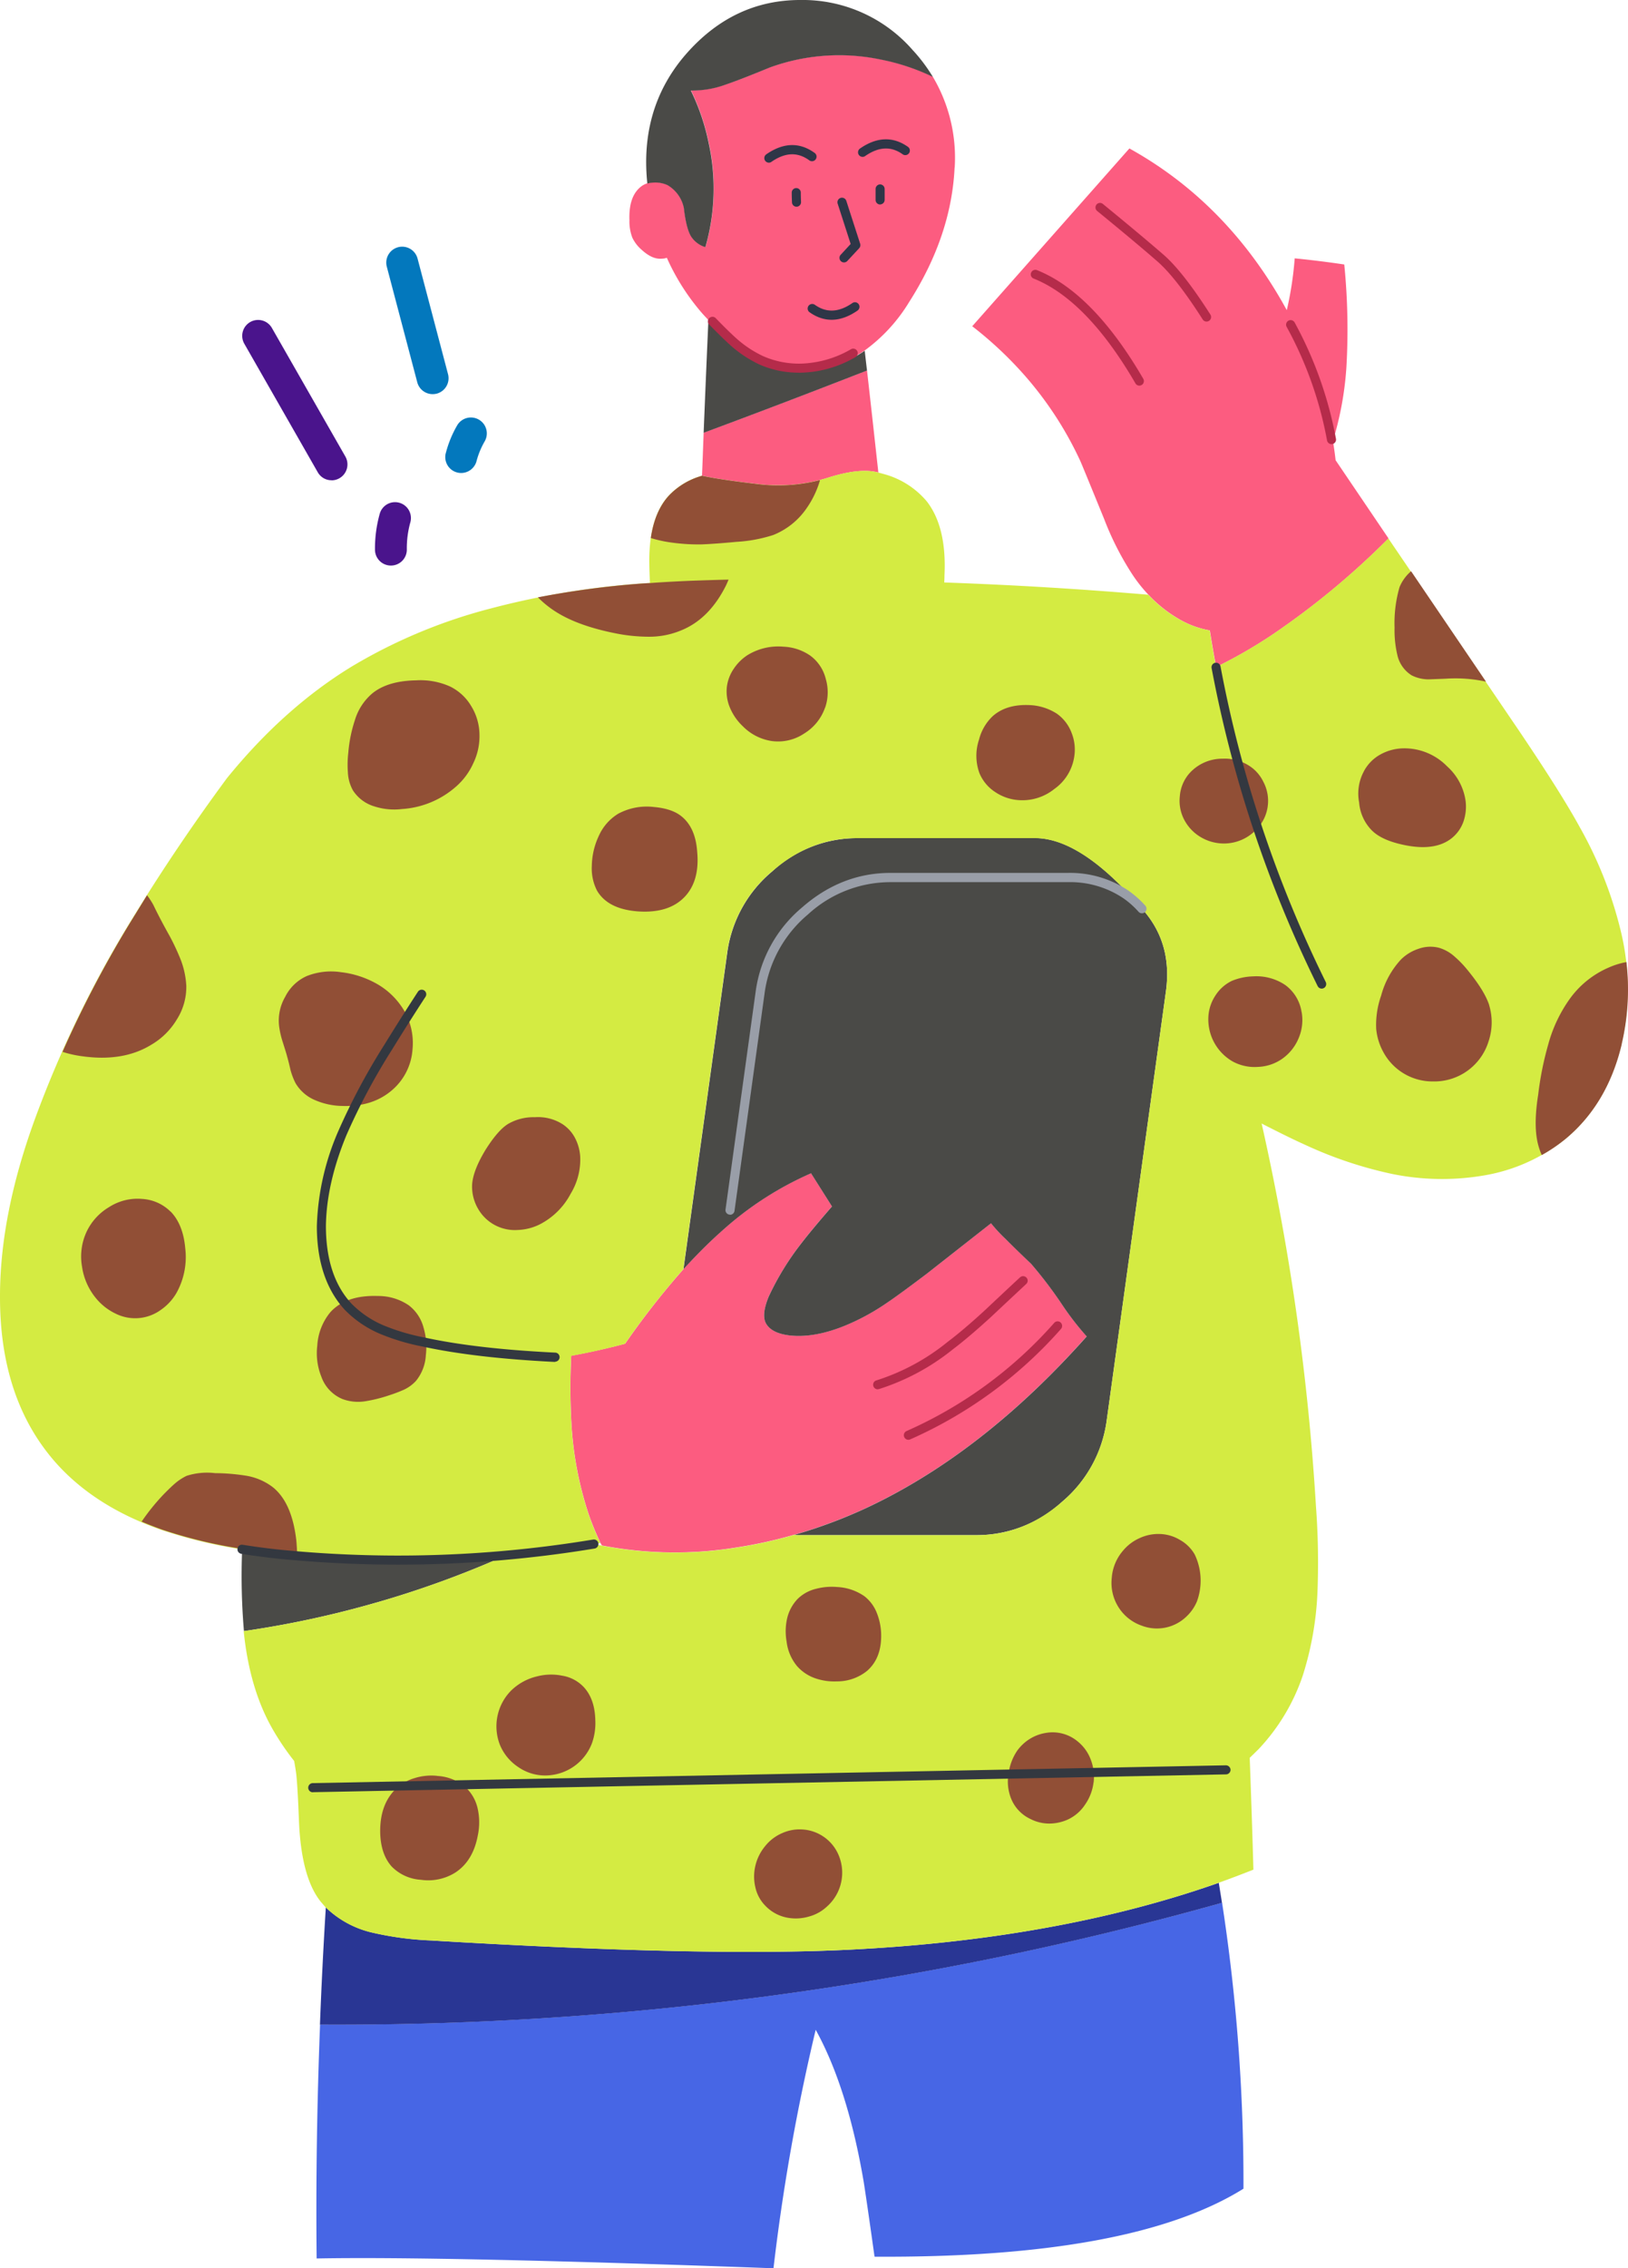 <svg xmlns="http://www.w3.org/2000/svg" width="427.3" height="594.875" viewBox="0 0 427.3 594.875">
  <g id="Group_5066" data-name="Group 5066" transform="translate(-157.001 -3673.562)">
    <g id="Group_4967" data-name="Group 4967" transform="translate(-789.648 -1347.448)">
      <path id="Path_21704" data-name="Path 21704" d="M904.1,474.344q.836,5.3,2.807,19.371,67.562.418,96.832-17.828a482.784,482.784,0,0,0-5.614-75,863.116,863.116,0,0,1-97.6,21.342,857.372,857.372,0,0,1-139.151,10.607q-1.221,31.145-.9,61.348,32.592-.611,119.909,2.571a538.218,538.218,0,0,1,11.078-62.547q8.453,15.331,12.643,40.134" transform="translate(269.282 5119.128)" fill="#4766e5"/>
      <path id="Path_21705" data-name="Path 21705" d="M892.378,204.282a41.566,41.566,0,0,0-5.786-23.913,56.285,56.285,0,0,0-13.478-4.478,53.412,53.412,0,0,0-29.27,2.079c-5.164,2.143-9.064,3.664-11.678,4.521a25.777,25.777,0,0,1-9,1.5,58.522,58.522,0,0,1,4.714,13.949,55.389,55.389,0,0,1-.9,27.127,6.731,6.731,0,0,1-3.45-2.378c-.986-1.2-1.736-3.836-2.207-7.928a9.06,9.06,0,0,0-4.286-5.957,8.4,8.4,0,0,0-5.314-.429,5.326,5.326,0,0,0-1.843,1.007c-2.057,1.714-3.021,4.585-2.871,8.635a11.861,11.861,0,0,0,.771,4.65,9.7,9.7,0,0,0,2.379,3.107c1.907,1.757,3.685,2.55,5.357,2.378a3.815,3.815,0,0,0,1.307-.236,58.556,58.556,0,0,0,9.471,14.785c.471.514.964,1.029,1.436,1.543q11.732,12.567,26.292,12.578a25.79,25.79,0,0,0,14.721-4.586,43.672,43.672,0,0,0,11.678-12.707q11.089-17.356,11.935-35.291h0Zm-66.3,80.782q4.179.964,14.25,2.143a43.712,43.712,0,0,0,18.6-1.543c5.678-1.821,10.157-2.314,13.414-1.436q-1.639-14.946-2.978-26.763-23.592,9.193-42.877,16.328c-.15,3.921-.279,7.671-.428,11.271ZM927.027,510.784a74.08,74.08,0,0,1-6.385-8.228,107,107,0,0,0-8.228-10.842q-4.468-4.307-6.685-6.493a40.707,40.707,0,0,1-3.814-4.114l-16.928,13.285c-4.928,3.707-8.357,6.193-10.307,7.521a57.969,57.969,0,0,1-11.035,6.021q-8.164,3.343-14.721,2.571c-3.171-.386-5.228-1.5-6.15-3.278-.707-1.5-.45-3.793.771-6.857a74.09,74.09,0,0,1,8.635-14.078q2.571-3.343,7.992-9.6l-5.014-7.928a5.7,5.7,0,0,1-.471-.771,85.869,85.869,0,0,0-21.878,13.778c-2.078,1.778-4.135,3.686-6.193,5.721-1.778,1.757-3.578,3.643-5.421,5.657a210.792,210.792,0,0,0-15.321,19.563q-7.071,1.864-14.142,3.15a168.087,168.087,0,0,0,.064,18,92.343,92.343,0,0,0,4.478,23.485,74.781,74.781,0,0,0,3.107,7.564c.129.236.257.471.364.707a101.046,101.046,0,0,0,35.72.471,115.926,115.926,0,0,0,14.785-3.279,127.861,127.861,0,0,0,22.949-9q28.252-14.3,53.826-43.048h0Zm67.6-281.11q-6.782-1-13.006-1.607a90.423,90.423,0,0,1-2.078,13.585c-.428-.771-.857-1.543-1.307-2.336q-15.139-26.292-40.005-40.07l-41.248,46.627A99.009,99.009,0,0,1,910.57,258.58a93.116,93.116,0,0,1,14.785,22.649q.482,1.061,6.257,15.214a77.418,77.418,0,0,0,7.328,14.421,38.752,38.752,0,0,0,4.286,5.421,34.325,34.325,0,0,0,7.521,6.085,24.4,24.4,0,0,0,8.593,3.278c.514,3.236,1.071,6.428,1.671,9.6a124.7,124.7,0,0,0,17.4-10.307,204.687,204.687,0,0,0,27.835-23.421L992.36,281.015c-.193-1.693-.429-3.386-.707-5.057a85.288,85.288,0,0,0,3.514-18.964,171.439,171.439,0,0,0-.536-27.3" transform="translate(304.848 4860.697)" fill="#fc5c80"/>
      <path id="Path_21706" data-name="Path 21706" d="M900.051,264.585q-14.56,0-26.292-12.578-.707,16.039-1.243,29.506,19.285-7.135,42.877-16.328c-.214-1.779-.407-3.514-.6-5.185a25.681,25.681,0,0,1-14.721,4.586m32.549-76.5a43.247,43.247,0,0,0-5.314-7.028,38.3,38.3,0,0,0-29.442-13.049q-17.517,0-29.934,14.142c-.879,1.007-1.693,2.014-2.443,3.043q-9.61,13.146-7.757,30.942a8.315,8.315,0,0,1,1.607-.236,7.785,7.785,0,0,1,3.686.664,8.991,8.991,0,0,1,4.286,5.957c.471,4.093,1.221,6.728,2.207,7.928a6.82,6.82,0,0,0,3.45,2.378,55.386,55.386,0,0,0,.9-27.127,57.588,57.588,0,0,0-4.714-13.949,25.293,25.293,0,0,0,9-1.5q3.921-1.318,11.678-4.521a53.226,53.226,0,0,1,29.27-2.078,56.288,56.288,0,0,1,13.478,4.478h0Zm-19.8,199.727a32.883,32.883,0,0,0-22.349,8.764A33.629,33.629,0,0,0,878.73,417.75l-11.507,83.118c1.843-2.014,3.643-3.9,5.421-5.657,2.057-2.036,4.135-3.943,6.193-5.721a86.462,86.462,0,0,1,21.878-13.778,6.734,6.734,0,0,0,.471.771l5.014,7.928q-5.432,6.268-7.992,9.6a72.365,72.365,0,0,0-8.635,14.078c-1.243,3.064-1.5,5.336-.771,6.857.921,1.779,2.957,2.871,6.15,3.278q6.557.771,14.721-2.571a58.635,58.635,0,0,0,11.035-6.021q2.925-1.961,10.306-7.521l16.928-13.285a40.722,40.722,0,0,0,3.814,4.114c1.478,1.478,3.685,3.643,6.685,6.493a109.611,109.611,0,0,1,8.228,10.842,74.1,74.1,0,0,0,6.385,8.228q-25.585,28.735-53.848,43.048a128.5,128.5,0,0,1-22.949,9c.429.043.878.064,1.307.064h46.627a33.118,33.118,0,0,0,22.413-8.764,33.638,33.638,0,0,0,11.678-21.171L993.84,428.056q1.736-12.407-5.786-21.171a.569.569,0,0,1-.107-.129c-.107-.15-.236-.279-.364-.429q-15.846-18.546-28.134-18.535H912.822ZM786.72,588.271a260.789,260.789,0,0,0,34.049-12.407,311.225,311.225,0,0,1-56.869,0q-6.621-.611-12.514-1.543a171.259,171.259,0,0,0,.429,20.978,3.142,3.142,0,0,0,.064.471,258.654,258.654,0,0,0,34.884-7.521" transform="translate(258.82 4853)" fill="#4a4a47"/>
      <path id="Path_21707" data-name="Path 21707" d="M790.474,413.578a82.769,82.769,0,0,1-16.156-2.143,25.888,25.888,0,0,1-11.935-6.557q-.964,15.492-1.543,30.77a857.178,857.178,0,0,0,139.151-10.607,858.467,858.467,0,0,0,97.6-21.342c-.257-1.736-.557-3.493-.836-5.25q-42.041,14.785-96.7,17.528-37.734,1.9-109.581-2.378Z" transform="translate(269.786 5116.34)" fill="#293694"/>
      <path id="Path_21708" data-name="Path 21708" d="M924.271,330.721q9.964-8.775,22.349-8.764h46.627q12.278,0,28.135,18.535a3.489,3.489,0,0,1,.364.429.564.564,0,0,0,.129.107q7.521,8.775,5.786,21.171L1012.1,474.822a33.835,33.835,0,0,1-11.678,21.171q-10.028,8.775-22.413,8.764H931.385a8.752,8.752,0,0,1-1.307-.064,115.94,115.94,0,0,1-14.785,3.279,101.552,101.552,0,0,1-35.72-.471c-.664-.129-1.35-.257-2.036-.407.579-.086,1.114-.193,1.672-.3a74.752,74.752,0,0,1-3.107-7.564,92.358,92.358,0,0,1-4.478-23.485,168.166,168.166,0,0,1-.064-18q7.071-1.286,14.121-3.171A214.534,214.534,0,0,1,901,435.009l11.507-83.118a33.728,33.728,0,0,1,11.742-21.171m-4.114-101.653c-6.728-.793-11.464-1.5-14.249-2.143a.431.431,0,0,0-.236.064,19.031,19.031,0,0,0-8.4,5.057q-5.175,5.56-5.185,17.121c0,1.479.064,3.428.171,5.893-.964.043-1.886.107-2.807.171a213.56,213.56,0,0,0-38.805,6.45,138.8,138.8,0,0,0-36.556,15.214q-17.838,10.864-32.849,29.335-12.985,17.581-24.149,35.72a290.312,290.312,0,0,0-26.185,53.483q-9.353,25.52-9.235,47.227.064,26.485,14.485,42.92,10.318,11.7,27.963,17.828a127.028,127.028,0,0,0,21.042,5.078c3.943.643,8.1,1.157,12.514,1.543a311.227,311.227,0,0,0,56.869,0,261.945,261.945,0,0,1-68.911,19.906q1.543,15.332,7.757,25.992a68.416,68.416,0,0,0,5.486,8.057c.193,1.071.386,2.186.536,3.343.236,1.993.471,5.957.707,11.914q.546,15.267,5.785,21.706c.407.471.814.943,1.243,1.436a25.779,25.779,0,0,0,11.935,6.557,83.012,83.012,0,0,0,16.156,2.143q71.836,4.307,109.581,2.378,54.673-2.732,96.7-17.528c3.107-1.114,6.15-2.271,9.128-3.45q-.289-10.96-.964-29.335c.75-.707,1.5-1.457,2.271-2.207a52.572,52.572,0,0,0,11.635-19.306,83.408,83.408,0,0,0,3.879-22.006,197.827,197.827,0,0,0-.407-22.542,627.983,627.983,0,0,0-14.25-100.282q7.2,3.7,11.571,5.657a106.989,106.989,0,0,0,22.649,7.564,65.481,65.481,0,0,0,24.085.407,46.208,46.208,0,0,0,21.513-9.664q10.9-9.128,14.614-24.749a64.1,64.1,0,0,0-.171-29.7,105.973,105.973,0,0,0-10.8-27.3q-4.757-8.71-15.857-25.156L1086.05,243.36a206.016,206.016,0,0,1-27.835,23.42,124.68,124.68,0,0,1-17.4,10.307c-.6-3.171-1.157-6.364-1.671-9.6a24.815,24.815,0,0,1-8.593-3.278,34.326,34.326,0,0,1-7.521-6.085q-26.838-2.282-53.548-3.214c.043-.707.064-1.35.064-1.907.407-8.421-1.157-14.892-4.65-19.371a22.3,22.3,0,0,0-11.035-7.093c-.557-.15-1.136-.321-1.736-.471q-4.886-1.318-13.414,1.436a43.377,43.377,0,0,1-18.6,1.543Z" transform="translate(225 4918.858)" fill="#d4eb42"/>
      <path id="Path_21709" data-name="Path 21709" d="M928.116,227.376a43.827,43.827,0,0,1-16.692,1.007c-6.728-.793-11.464-1.521-14.249-2.143a.431.431,0,0,0-.236.064,19.031,19.031,0,0,0-8.4,5.057c-2.507,2.678-4.135,6.428-4.821,11.207a32.639,32.639,0,0,0,4.221,1.007,51.337,51.337,0,0,0,9.064.664c2.271-.086,5.314-.3,9.128-.664a38.411,38.411,0,0,0,9.728-1.8,19.289,19.289,0,0,0,8.635-6.857,24.933,24.933,0,0,0,3.643-7.564m-74.054,30.77a26.7,26.7,0,0,0,4.95,3.943q5.85,3.632,15.685,5.55a44.416,44.416,0,0,0,8.593.836,21.649,21.649,0,0,0,8.228-1.607q7.393-2.925,11.807-11.635.418-.836.771-1.736c-2.743.064-5.421.15-7.992.236-4.5.15-8.678.386-12.578.664-.964.043-1.886.107-2.807.171a237.687,237.687,0,0,0-26.656,3.578m-32.013,21.771q-7.393.129-11.442,3.407a14.719,14.719,0,0,0-4.586,7.028,36.632,36.632,0,0,0-1.736,8.593A26.819,26.819,0,0,0,804.2,304a10.728,10.728,0,0,0,1.307,4.714,10.106,10.106,0,0,0,5.593,4.221,16.983,16.983,0,0,0,7.328.707,23.744,23.744,0,0,0,14.121-5.85,17.833,17.833,0,0,0,4.586-6.193,16.239,16.239,0,0,0,1.607-7.521,14.535,14.535,0,0,0-2.143-7.393,13.192,13.192,0,0,0-5.593-5.185A18.965,18.965,0,0,0,822.071,279.895Zm53.248,34.884a12.976,12.976,0,0,0-5.25,5.893,19.182,19.182,0,0,0-1.843,7.928,12.712,12.712,0,0,0,1.371,6.45c1.864,3.171,5.357,4.993,10.5,5.421,5.571.429,9.75-.857,12.578-3.878q3.889-4.178,3.214-11.678c-.279-4.221-1.629-7.307-4.05-9.3q-2.507-2.089-7.328-2.507a15.818,15.818,0,0,0-9.171,1.671m54.126-27.727a12.351,12.351,0,0,0,.172-7.521,10.772,10.772,0,0,0-4.114-6.15,13.317,13.317,0,0,0-6.985-2.314A15.394,15.394,0,0,0,909,273.338a12.475,12.475,0,0,0-3.514,3.514,10.77,10.77,0,0,0-1.8,4.65,10.9,10.9,0,0,0,.836,5.657,14.282,14.282,0,0,0,3.343,4.778,13.414,13.414,0,0,0,7.628,3.878,12.3,12.3,0,0,0,8.464-1.971,12.911,12.911,0,0,0,5.486-6.793m40.413,8.4a13.277,13.277,0,0,0,.129,8.828,10.933,10.933,0,0,0,4.178,4.95,12.55,12.55,0,0,0,6.15,2.078,13.366,13.366,0,0,0,9.3-2.914,12.649,12.649,0,0,0,5.185-8.164,11.834,11.834,0,0,0-.6-6.45,10.835,10.835,0,0,0-3.878-5.121,14.189,14.189,0,0,0-7.157-2.271q-6.139-.289-9.728,2.914a12.8,12.8,0,0,0-3.578,6.15m52.712,14.785a10.681,10.681,0,0,0,1.136,6.193,11.483,11.483,0,0,0,4.35,4.585,11.927,11.927,0,0,0,6.085,1.671,11.692,11.692,0,0,0,8.292-3.45,10.708,10.708,0,0,0,2.036-12.771,10.36,10.36,0,0,0-2.872-3.578,11.739,11.739,0,0,0-7.757-2.443,11.577,11.577,0,0,0-8.892,3.986,10.3,10.3,0,0,0-2.379,5.785m48.3-6.45a12.28,12.28,0,0,0-1.243,8.164,11.734,11.734,0,0,0,3.343,7.328c1.629,1.629,4.243,2.871,7.864,3.686q8.582,1.961,13.114-1.671a9.682,9.682,0,0,0,3.043-4.285,12.066,12.066,0,0,0,.6-5.314,14.952,14.952,0,0,0-4.885-9.235,15.659,15.659,0,0,0-11.4-4.714,12.9,12.9,0,0,0-6.085,1.607,10.79,10.79,0,0,0-4.35,4.414m12.407-52.476a10.921,10.921,0,0,0-3.043,4.178,33.842,33.842,0,0,0-1.307,10.607,28.178,28.178,0,0,0,.707,7.092,8.461,8.461,0,0,0,3.75,5.421,9.953,9.953,0,0,0,4.35,1.071c.236,0,1.778-.064,4.585-.171a37.489,37.489,0,0,1,10.607.771l-19.67-28.97Zm55.262,124.023a62.66,62.66,0,0,0,1.243-21.513,20.522,20.522,0,0,0-4.65,1.436,24.5,24.5,0,0,0-10.307,8.335,37.353,37.353,0,0,0-5.593,11.935,83.085,83.085,0,0,0-2.614,13.114q-1.382,8.646.172,13.714a17.192,17.192,0,0,0,.771,2.078,41.438,41.438,0,0,0,6.385-4.35q10.9-9.128,14.614-24.749m-34.82-10.307q-1.253-3.761-5.721-9.192a27.773,27.773,0,0,0-3.407-3.514,10.507,10.507,0,0,0-4.114-2.271,9.185,9.185,0,0,0-5.314.3,11.654,11.654,0,0,0-4.585,2.807,22.382,22.382,0,0,0-5.186,9.428,23.061,23.061,0,0,0-1.307,8.764,15.642,15.642,0,0,0,1.843,6.021A14.659,14.659,0,0,0,1089,385.083a14.892,14.892,0,0,0,14.614-10.564,15.584,15.584,0,0,0,.107-9.535m-49.2,1.907a10.762,10.762,0,0,0-4.286-7.093,13.51,13.51,0,0,0-8.4-2.271,15.554,15.554,0,0,0-5.657,1.2,10.584,10.584,0,0,0-4.35,3.943,11.08,11.08,0,0,0-1.779,5.657,12.729,12.729,0,0,0,6.364,11.507,12.054,12.054,0,0,0,6.685,1.436,11.853,11.853,0,0,0,6.45-2.207,12.4,12.4,0,0,0,4.221-5.378,12.088,12.088,0,0,0,.771-6.793M1027,521.6a15.873,15.873,0,0,0-.536-12.471,10.2,10.2,0,0,0-3.878-3.814,10.83,10.83,0,0,0-5.186-1.543,11.689,11.689,0,0,0-5.378,1.071,11.932,11.932,0,0,0-4.35,3.279,12.286,12.286,0,0,0-2.979,7.221,11.89,11.89,0,0,0,1.736,7.564,11.716,11.716,0,0,0,6.086,4.885,11.143,11.143,0,0,0,11.742-2.336,11.523,11.523,0,0,0,2.743-3.878m-27.063,47.334a12.374,12.374,0,0,0-.707-5.85,11.03,11.03,0,0,0-3.343-4.778,10.273,10.273,0,0,0-8.528-2.336,11.236,11.236,0,0,0-4.243,1.607,11.616,11.616,0,0,0-3.279,3.107,14.022,14.022,0,0,0-2.207,5.785,12.11,12.11,0,0,0,.664,6.75,10.049,10.049,0,0,0,5.057,5.314,10.843,10.843,0,0,0,4.821,1.2,11.949,11.949,0,0,0,4.886-1.007,10.913,10.913,0,0,0,4.65-3.986,12.836,12.836,0,0,0,2.207-5.786ZM853.333,394.469A13.232,13.232,0,0,0,846.3,396.2c-1.779,1.071-3.75,3.321-5.914,6.728-2.271,3.728-3.45,6.835-3.578,9.3a11.511,11.511,0,0,0,1.607,6.321,11.068,11.068,0,0,0,4.778,4.414,11.189,11.189,0,0,0,5.657,1.071,13.981,13.981,0,0,0,5.657-1.436,18.882,18.882,0,0,0,8.164-8.057,17.183,17.183,0,0,0,2.507-9.771,12.086,12.086,0,0,0-1.371-4.885A9.714,9.714,0,0,0,860.4,396.2a12.008,12.008,0,0,0-7.092-1.736Zm-35.056-29.034a19.423,19.423,0,0,0-6.921-6.193,24.739,24.739,0,0,0-8.935-2.807,17.415,17.415,0,0,0-9,1.007,11.594,11.594,0,0,0-5.657,5.421,12.4,12.4,0,0,0-1.607,7.757,22.838,22.838,0,0,0,.9,3.986c.707,2.228,1.114,3.536,1.2,3.943.236.793.536,1.993.9,3.578a17.754,17.754,0,0,0,1.307,3.407,10.783,10.783,0,0,0,5.186,4.478,18.66,18.66,0,0,0,6.985,1.5q7.939.289,13.05-4.05a15.454,15.454,0,0,0,5.485-10.8,16.893,16.893,0,0,0-2.871-11.207h0Zm-22.113,89.011a16.438,16.438,0,0,0,1.071,8.057,9.914,9.914,0,0,0,5.485,5.85,11.779,11.779,0,0,0,6.086.6A38.484,38.484,0,0,0,815,467.409a39.037,39.037,0,0,0,3.814-1.436,9.995,9.995,0,0,0,3.279-2.378,11.624,11.624,0,0,0,2.571-6.728,17.905,17.905,0,0,0-.6-7.221,10.8,10.8,0,0,0-3.878-5.85,14.2,14.2,0,0,0-8.1-2.443c-5.614-.193-9.771,1.243-12.514,4.286a15.15,15.15,0,0,0-3.407,8.828h0Zm-7.157,54.791c.643.064,1.286.129,1.907.171-.064-1.586-.15-2.871-.236-3.878q-1.125-9.964-6.15-14.014a15.783,15.783,0,0,0-7.093-3.043,54.091,54.091,0,0,0-8.1-.664,17.681,17.681,0,0,0-7.457.707,14.025,14.025,0,0,0-3.214,2.143c-.471.407-1.393,1.264-2.743,2.636a55.946,55.946,0,0,0-5.85,7.221c1.736.75,3.514,1.436,5.357,2.1a124.862,124.862,0,0,0,21.042,5.057c3.943.643,8.1,1.157,12.514,1.543h0ZM827.642,567.2a14.748,14.748,0,0,0-5.957.6,12.016,12.016,0,0,0-5.057,2.978q-4.05,4.05-3.943,11.271c.086,3.771,1.071,6.728,2.978,8.893a11.716,11.716,0,0,0,7.693,3.514,13.351,13.351,0,0,0,9.064-1.907q4.66-3.054,5.893-9.771a16.5,16.5,0,0,0,0-6.793A10.826,10.826,0,0,0,835.1,570.2a12.277,12.277,0,0,0-7.457-2.978m41.505-14.614c-.086-3.707-1.093-6.6-3.043-8.7a9.933,9.933,0,0,0-5.657-2.978,14.731,14.731,0,0,0-6.557.171,14.478,14.478,0,0,0-6.793,3.686A13.325,13.325,0,0,0,844.12,559.1a12.89,12.89,0,0,0,4.886,5.85,12.286,12.286,0,0,0,7.328,2.143,13.137,13.137,0,0,0,11.914-8.4,15.859,15.859,0,0,0,.9-6.085ZM943.03,524.47a10.293,10.293,0,0,0-3.214-4.35,13.578,13.578,0,0,0-7.157-2.443,16.375,16.375,0,0,0-5.593.471,10.293,10.293,0,0,0-4.778,2.614,10.991,10.991,0,0,0-2.807,5.185,15.393,15.393,0,0,0-.129,6.021,12.351,12.351,0,0,0,2.743,6.45,11.287,11.287,0,0,0,4.714,3.171,15.275,15.275,0,0,0,5.721.836,12.5,12.5,0,0,0,7.928-2.743q3.921-3.407,3.707-9.835a15.991,15.991,0,0,0-1.136-5.378M923.959,581.3a11.172,11.172,0,0,0-5.721.9,11.566,11.566,0,0,0-4.586,3.514,12.458,12.458,0,0,0-2.507,5.121,12.135,12.135,0,0,0,0,5.55,9.891,9.891,0,0,0,2.571,4.821,10.671,10.671,0,0,0,6.385,3.278,12.122,12.122,0,0,0,5.186-.407,10.92,10.92,0,0,0,4.478-2.443,11.954,11.954,0,0,0,3.107-4.114,11.824,11.824,0,0,0-.171-10.2A11.019,11.019,0,0,0,924,581.3h0ZM757.444,346.985c-1.671-2.978-3.107-5.7-4.285-8.164a20.31,20.31,0,0,0-1.671-2.571c-1.007,1.65-2.036,3.3-3.043,4.95a290.944,290.944,0,0,0-19.135,36.127,29.246,29.246,0,0,0,5.057,1.136q10.8,1.543,18.192-2.978a18.967,18.967,0,0,0,6.728-6.621,15.935,15.935,0,0,0,2.507-8.892,22.469,22.469,0,0,0-1.436-6.728,59.3,59.3,0,0,0-2.914-6.257m.236,72.254a11.531,11.531,0,0,0-7.457-3.343,13.817,13.817,0,0,0-8.7,2.143,14.908,14.908,0,0,0-6.021,6.728,15.405,15.405,0,0,0-1.071,8.935A16.689,16.689,0,0,0,738.138,442a15,15,0,0,0,5.121,3.986,11.465,11.465,0,0,0,11.871-1.007,13.725,13.725,0,0,0,4.114-4.478,19.353,19.353,0,0,0,2.271-11.678q-.546-6.2-3.814-9.6Z" transform="translate(233.754 4919.543)" fill="#914f36"/>
      <path id="Path_21710" data-name="Path 21710" d="M1035.329,334.6a1.215,1.215,0,0,1-1.071-.664,323.461,323.461,0,0,1-27.835-83.4,1.189,1.189,0,0,1,2.336-.45h0a320.555,320.555,0,0,0,27.62,82.775,1.2,1.2,0,0,1-.536,1.607,1.161,1.161,0,0,1-.536.129M834.145,432.5h-.064c-13.907-.686-25.585-2.036-34.713-4.028a57.362,57.362,0,0,1-10.95-3.236,28.38,28.38,0,0,1-9.471-6.364c-4.885-5.271-7.371-12.664-7.371-21.985a67.182,67.182,0,0,1,5.571-24.792,171.351,171.351,0,0,1,12.064-22.649c2.957-4.8,5.957-9.535,8.893-14.035a1.195,1.195,0,0,1,2.014,1.286h0c-2.936,4.5-5.914,9.192-8.871,13.992a167.719,167.719,0,0,0-11.892,22.306c-3.493,8.443-5.314,16.478-5.4,23.87,0,8.7,2.25,15.557,6.707,20.335a25.98,25.98,0,0,0,8.657,5.807,55.7,55.7,0,0,0,10.5,3.086c9.021,1.971,20.57,3.3,34.349,3.964a1.19,1.19,0,0,1-.064,2.378ZM792.94,485.661q-14.3,0-28.606-1.286c-4.414-.386-8.657-.921-12.6-1.564a1.193,1.193,0,0,1-.986-1.371,1.178,1.178,0,0,1,1.371-.986h0c3.9.621,8.078,1.157,12.428,1.543a313.935,313.935,0,0,0,79.54-2.914,1.188,1.188,0,0,1,1.371.986,1.2,1.2,0,0,1-.986,1.371,316.891,316.891,0,0,1-51.534,4.221m-22.413,59.7a1.2,1.2,0,0,1-.021-2.4l239.668-4.671a1.238,1.238,0,0,1,1.222,1.157,1.212,1.212,0,0,1-1.179,1.221l-239.669,4.671h-.021Z" transform="translate(258.236 4945.689)" fill="#333840"/>
      <path id="Path_21711" data-name="Path 21711" d="M939.2,223.967a1.2,1.2,0,0,1-1.007-.557c-4.607-7.221-8.593-12.321-11.785-15.128-3.279-2.871-8.635-7.371-15.921-13.328a1.188,1.188,0,0,1,1.5-1.843c7.307,5.978,12.664,10.478,15.985,13.371,3.386,2.957,7.5,8.228,12.235,15.642a1.187,1.187,0,0,1-.364,1.65,1.134,1.134,0,0,1-.643.193M832.128,237.36A25.231,25.231,0,0,1,821.8,235.2a32,32,0,0,1-7.071-4.586c-1.5-1.307-3.514-3.257-6-5.807a1.2,1.2,0,1,1,1.714-1.671c2.421,2.507,4.393,4.414,5.828,5.657a29.019,29.019,0,0,0,6.514,4.221,23.351,23.351,0,0,0,12.664,1.757,27.592,27.592,0,0,0,10.392-3.536,1.191,1.191,0,1,1,1.2,2.057,29.831,29.831,0,0,1-11.314,3.857,33.83,33.83,0,0,1-3.6.236m89.439,3.386a1.2,1.2,0,0,1-1.028-.6c-8.443-14.528-17.421-23.785-26.72-27.492a1.167,1.167,0,0,1-.664-1.543,1.2,1.2,0,0,1,1.543-.664c9.792,3.9,19.178,13.5,27.9,28.5a1.2,1.2,0,0,1-.429,1.628,1.394,1.394,0,0,1-.6.171m50.441,15.342a1.213,1.213,0,0,1-1.178-.964,99.166,99.166,0,0,0-10.607-29.806,1.195,1.195,0,0,1,2.079-1.178,102.028,102.028,0,0,1,10.864,30.534,1.191,1.191,0,0,1-.943,1.393c-.086,0-.15.021-.235.021ZM852.891,503.985a1.2,1.2,0,0,1-1.2-1.2,1.17,1.17,0,0,1,.857-1.136,56.738,56.738,0,0,0,18.685-10.092c2.764-2.078,6.021-4.843,9.707-8.228,2.057-1.928,5.143-4.843,9.3-8.7a1.21,1.21,0,0,1,1.693.064,1.166,1.166,0,0,1-.064,1.671c-4.135,3.857-7.221,6.75-9.3,8.7-3.75,3.428-7.071,6.257-9.878,8.378a59.466,59.466,0,0,1-19.456,10.478,1.66,1.66,0,0,1-.343.043m8.057,13.264a1.2,1.2,0,0,1-.493-2.293,111.813,111.813,0,0,0,38.763-28.37,1.186,1.186,0,0,1,1.671-.107A1.212,1.212,0,0,1,901,488.15a114.241,114.241,0,0,1-39.577,28.97,1.255,1.255,0,0,1-.471.107" transform="translate(324.129 4881.382)" fill="#b52b4a"/>
      <path id="Path_21712" data-name="Path 21712" d="M811.707,364.461h-.171a1.176,1.176,0,0,1-1.007-1.35l7.928-57.3a34.817,34.817,0,0,1,12.149-21.9c6.835-6,14.614-9.064,23.142-9.064h46.627a27.352,27.352,0,0,1,15.878,4.628,25.849,25.849,0,0,1,4.5,4.007,1.2,1.2,0,0,1-1.778,1.607h0a22.515,22.515,0,0,0-4.071-3.621,25.014,25.014,0,0,0-14.528-4.2H853.747a32,32,0,0,0-21.578,8.464,32.614,32.614,0,0,0-11.357,20.442l-7.928,57.3a1.181,1.181,0,0,1-1.179,1.029" transform="translate(326.551 4975.093)" fill="#999ea8"/>
      <path id="Path_21713" data-name="Path 21713" d="M845.676,202.157a1.2,1.2,0,0,1-1.2-1.2v-2.871a1.194,1.194,0,0,1,1.179-1.2,1.208,1.208,0,0,1,1.2,1.179h0v2.871a1.2,1.2,0,0,1-1.2,1.2m-21.942.6a1.181,1.181,0,0,1-1.179-1.136c-.043-.964-.064-1.821-.064-2.55a1.189,1.189,0,1,1,2.378-.021h0c0,.707.021,1.521.064,2.464a1.2,1.2,0,0,1-1.136,1.243h-.043M836.2,217.35a1.2,1.2,0,0,1-1.2-1.2,1.15,1.15,0,0,1,.321-.814l2.614-2.828L834.512,201.9a1.193,1.193,0,0,1,2.271-.729l3.643,11.271a1.192,1.192,0,0,1-.257,1.179l-3.107,3.343a1.2,1.2,0,0,1-.879.386m4.886-27.685a1.2,1.2,0,0,1-1.2-1.2,1.229,1.229,0,0,1,.514-.986c4.457-3.086,8.7-3.214,12.643-.407a1.2,1.2,0,0,1-1.393,1.95c-3.064-2.207-6.3-2.057-9.9.429a1.09,1.09,0,0,1-.686.214m-24.577,1.521a1.2,1.2,0,0,1-1.2-1.2,1.229,1.229,0,0,1,.514-.986c4.457-3.086,8.7-3.236,12.642-.407a1.2,1.2,0,1,1-1.393,1.95c-3.064-2.207-6.3-2.057-9.9.429a1.09,1.09,0,0,1-.686.214m22.606,36.6a1.2,1.2,0,0,1,1.2,1.2,1.229,1.229,0,0,1-.514.986c-4.457,3.086-8.7,3.214-12.643.407a1.2,1.2,0,0,1,1.393-1.95c3.064,2.186,6.3,2.057,9.9-.429a1.238,1.238,0,0,1,.686-.214" transform="translate(331.987 4872.486)" fill="#2e3647"/>
      <path id="Path_21714" data-name="Path 21714" d="M774.757,249.206a4.133,4.133,0,0,1-3.621-2.1l-19.263-33.684a4.17,4.17,0,1,1,7.242-4.136l19.264,33.684a4.178,4.178,0,0,1-1.543,5.7,4.118,4.118,0,0,1-2.057.557m15.557,22.349a4.17,4.17,0,0,1-4.178-4.178,33.813,33.813,0,0,1,1.243-9.385,4.171,4.171,0,1,1,8.014,2.314,25.313,25.313,0,0,0-.9,7.071A4.17,4.17,0,0,1,790.335,271.576Z" transform="translate(258.912 4897.756)" fill="#4a148c"/>
      <path id="Path_21715" data-name="Path 21715" d="M781.123,236.858a4.174,4.174,0,0,1-4.028-3.107l-7.992-30.3a4.176,4.176,0,1,1,8.078-2.121l7.992,30.3a4.181,4.181,0,0,1-2.979,5.1,4.4,4.4,0,0,1-1.05.129m7.478,20.678a4.17,4.17,0,0,1-4.178-4.178,3.594,3.594,0,0,1,.15-1.071,28.858,28.858,0,0,1,3-7.285,4.176,4.176,0,0,1,7.157,4.307,20.955,20.955,0,0,0-2.1,5.121,4.193,4.193,0,0,1-4.028,3.107" transform="translate(279.073 4887.519)" fill="#0378bd"/>
    </g>
  </g>
</svg>
